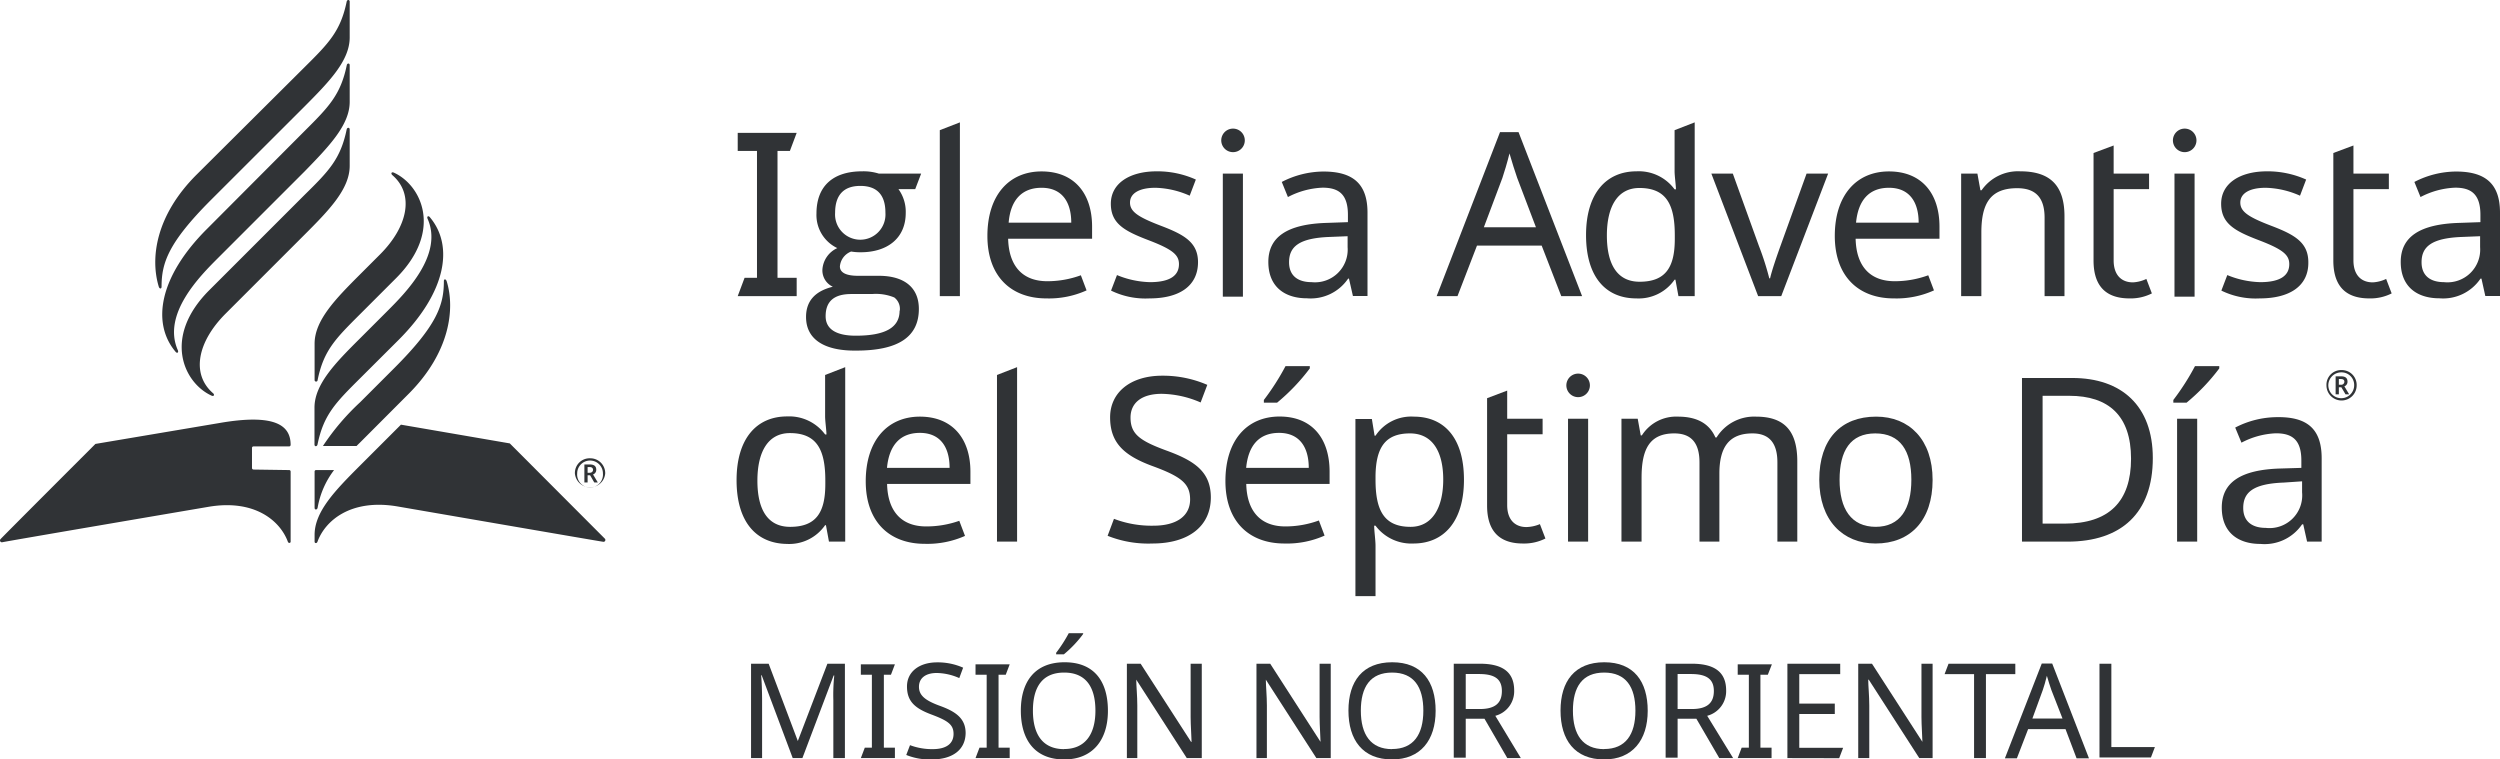 <svg xmlns="http://www.w3.org/2000/svg" width="240.001" height="72.911" viewBox="0 0 240.001 72.911">
  <g id="mno" transform="translate(0.001 -0.003)">
    <g id="ES">
      <path id="Caminho_5018" data-name="Caminho 5018" d="M70.82,28.43l.66-1.76h1.19V14.49H70.82V12.76h5.66l-.65,1.73H74.64V26.67h1.84v1.76Z" fill="#303336"/>
      <path id="Caminho_5019" data-name="Caminho 5019" d="M77.38,30.43c0-1.52.86-2.48,2.57-2.9a1.73,1.73,0,0,1-1-1.65,2.44,2.44,0,0,1,1.43-2.06,3.51,3.51,0,0,1-2-3.31c0-2.75,1.71-4.06,4.38-4.06a4.9,4.9,0,0,1,1.61.22h4.06l-.57,1.49H86.25a3.7,3.7,0,0,1,.7,2.28c0,2.44-1.77,3.78-4.32,3.78a5.2,5.2,0,0,1-.92-.07,1.68,1.68,0,0,0-1.08,1.43c0,.59.59.9,1.74.9h2c2.37,0,3.84,1.07,3.84,3.18,0,2.7-2,4-6,4C79.4,33.7,77.38,32.75,77.38,30.43Zm9-.6a1.38,1.38,0,0,0-.53-1.27,4.62,4.62,0,0,0-2.13-.33h-2c-1.65,0-2.46.7-2.46,2.13,0,1.23,1,1.87,2.89,1.87,2.85,0,4.21-.79,4.21-2.4ZM85,20.42c0-1.71-.81-2.57-2.41-2.57s-2.42.88-2.42,2.59a2.42,2.42,0,1,0,4.83,0Z" fill="#303336"/>
      <path id="Caminho_5020" data-name="Caminho 5020" d="M90.22,28.43V12.5l1.93-.75V28.43Z" fill="#303336"/>
      <path id="Caminho_5021" data-name="Caminho 5021" d="M104.84,21.76v1.16H96.78c.07,2.66,1.41,4.08,3.76,4.08a9.373,9.373,0,0,0,3.222-.571l.548,1.451a8.75,8.75,0,0,1-3.86.77c-3.36,0-5.66-2.09-5.66-6s2.08-6.19,5.2-6.19S104.84,18.55,104.84,21.76Zm-8-.38h6c0-2-.9-3.35-2.85-3.35S97,19.28,96.83,21.38Z" fill="#303336"/>
      <path id="Caminho_5022" data-name="Caminho 5022" d="M110.35,28.65a7.51,7.51,0,0,1-3.69-.75l.57-1.49a8.83,8.83,0,0,0,3.16.68c2,0,2.79-.68,2.79-1.73,0-.88-.6-1.41-2.9-2.29s-3.64-1.58-3.64-3.51,1.77-3.11,4.41-3.11a9,9,0,0,1,3.75.79l-.59,1.55a8.56,8.56,0,0,0-3.29-.76c-1.58,0-2.44.55-2.44,1.42s.77,1.39,3,2.24,3.53,1.6,3.53,3.49C115,27.46,113.22,28.65,110.35,28.65Z" fill="#303336"/>
      <path id="Caminho_5023" data-name="Caminho 5023" d="M119.5,13.48a1.13,1.13,0,1,1-1.13-1.13A1.13,1.13,0,0,1,119.5,13.48Zm-.18,15h-1.93V16.67h1.93Z" fill="#303336"/>
      <path id="Caminho_5024" data-name="Caminho 5024" d="M131.28,20.42v8h-1.4l-.38-1.67h-.08a4.34,4.34,0,0,1-3.95,1.89c-2.13,0-3.71-1.1-3.71-3.49s1.8-3.64,5.64-3.75l2-.07v-.7c0-2-.9-2.61-2.44-2.61a7.79,7.79,0,0,0-3.32.9l-.59-1.45a8.79,8.79,0,0,1,4-1C129.92,16.47,131.28,17.68,131.28,20.42Zm-3.64,2.33c-2.94.11-3.89.94-3.89,2.43,0,1.32.88,1.91,2.16,1.91a3.14,3.14,0,0,0,3.46-3.36V22.68Z" fill="#303336"/>
      <path id="Caminho_5025" data-name="Caminho 5025" d="M148,23.58h-6.21l-1.87,4.85h-2L144,12.69h1.78l6.1,15.74h-2Zm-2.35-6.5c-.13-.35-.59-1.8-.74-2.35-.22.9-.51,1.85-.68,2.35l-1.78,4.74h5Z" fill="#303336"/>
      <path id="Caminho_5026" data-name="Caminho 5026" d="M152.26,22.57c0-4,1.93-6.12,4.85-6.12a4.26,4.26,0,0,1,3.65,1.73h.13c0-.37-.13-1.29-.13-1.73V12.5l1.93-.75V28.43h-1.56l-.29-1.58h-.08a4.19,4.19,0,0,1-3.67,1.8C154.17,28.65,152.26,26.61,152.26,22.57Zm8.52.37v-.35c0-2.92-.79-4.54-3.4-4.54-2.09,0-3.12,1.78-3.12,4.56s1,4.44,3.14,4.44C159.88,27.05,160.78,25.69,160.78,22.94Z" fill="#303336"/>
      <path id="Caminho_5027" data-name="Caminho 5027" d="M164.29,16.67h2.06l2.5,6.93a27,27,0,0,1,1,3.12h.08c.16-.73.66-2.18,1-3.12l2.5-6.93h2.07L171,28.43h-2.22Z" fill="#303336"/>
      <path id="Caminho_5028" data-name="Caminho 5028" d="M186.19,21.76v1.16h-8.05c.06,2.66,1.4,4.08,3.75,4.08a9.373,9.373,0,0,0,3.222-.571l.548,1.451a8.72,8.72,0,0,1-3.86.77c-3.36,0-5.66-2.09-5.66-6s2.08-6.19,5.2-6.19S186.19,18.55,186.19,21.76Zm-8-.38h6c0-2-.9-3.35-2.85-3.35s-2.96,1.25-3.16,3.35Z" fill="#303336"/>
      <path id="Caminho_5029" data-name="Caminho 5029" d="M198.19,20.77v7.66h-1.91V20.9c0-1.89-.83-2.83-2.63-2.83-2.61,0-3.44,1.51-3.44,4.26v6.1h-1.94V16.67h1.56l.29,1.6h.11a4.26,4.26,0,0,1,3.71-1.82C196.75,16.45,198.19,17.74,198.19,20.77Z" fill="#303336"/>
      <path id="Caminho_5030" data-name="Caminho 5030" d="M206.05,26.78l.53,1.39a4.5,4.5,0,0,1-2.15.48c-1.85,0-3.45-.79-3.45-3.64V14.69l1.93-.72v2.7h3.4v1.49h-3.4V25c0,1.43.77,2.11,1.85,2.11A3.36,3.36,0,0,0,206.05,26.78Z" fill="#303336"/>
      <path id="Caminho_5031" data-name="Caminho 5031" d="M210.86,13.48a1.13,1.13,0,1,1-1.13-1.13,1.13,1.13,0,0,1,1.13,1.13Zm-.18,15h-1.93V16.67h1.93Z" fill="#303336"/>
      <path id="Caminho_5032" data-name="Caminho 5032" d="M216.93,28.65a7.49,7.49,0,0,1-3.68-.75l.57-1.49a8.83,8.83,0,0,0,3.16.68c2,0,2.79-.68,2.79-1.73,0-.88-.6-1.41-2.9-2.29s-3.64-1.58-3.64-3.51,1.77-3.11,4.41-3.11a9.06,9.06,0,0,1,3.75.79l-.59,1.55a8.56,8.56,0,0,0-3.29-.76c-1.58,0-2.44.55-2.44,1.42s.77,1.39,3,2.24,3.53,1.6,3.53,3.49C221.63,27.46,219.81,28.65,216.93,28.65Z" fill="#303336"/>
      <path id="Caminho_5033" data-name="Caminho 5033" d="M229.07,26.78l.53,1.39a4.5,4.5,0,0,1-2.15.48c-1.85,0-3.45-.79-3.45-3.64V14.69l1.93-.72v2.7h3.4v1.49h-3.4V25c0,1.43.77,2.11,1.85,2.11A3.36,3.36,0,0,0,229.07,26.78Z" fill="#303336"/>
      <path id="Caminho_5034" data-name="Caminho 5034" d="M240,20.42v8h-1.41l-.37-1.67h-.09a4.33,4.33,0,0,1-3.95,1.89c-2.13,0-3.71-1.1-3.71-3.49s1.8-3.64,5.65-3.75l2-.07v-.7c0-2-.9-2.61-2.43-2.61a7.79,7.79,0,0,0-3.32.9l-.59-1.45a8.79,8.79,0,0,1,4-1C238.64,16.47,240,17.68,240,20.42Zm-3.64,2.33c-2.94.11-3.89.94-3.89,2.43,0,1.32.88,1.91,2.15,1.91a3.14,3.14,0,0,0,3.47-3.36V22.68Z" fill="#303336"/>
      <path id="Caminho_5035" data-name="Caminho 5035" d="M70.71,46.1c0-4,1.93-6.12,4.85-6.12a4.29,4.29,0,0,1,3.65,1.73h.13c0-.37-.13-1.29-.13-1.73V36l1.93-.75V52H79.58l-.29-1.58h-.08a4.19,4.19,0,0,1-3.67,1.8C72.62,52.18,70.71,50.14,70.71,46.1Zm8.52.38v-.35c0-2.92-.79-4.55-3.4-4.55-2.09,0-3.12,1.78-3.12,4.57s1,4.43,3.14,4.43c2.48,0,3.38-1.36,3.38-4.1Z" fill="#303336"/>
      <path id="Caminho_5036" data-name="Caminho 5036" d="M93.16,45.29v1.17h-8c.06,2.65,1.4,4.08,3.75,4.08A9.43,9.43,0,0,0,92.09,50l.55,1.45a8.91,8.91,0,0,1-3.87.76c-3.35,0-5.66-2.08-5.66-6S85.2,40,88.31,40,93.16,42.09,93.16,45.29Zm-8-.37h6c0-2-.9-3.36-2.85-3.36s-2.96,1.25-3.16,3.36Z" fill="#303336"/>
      <path id="Caminho_5037" data-name="Caminho 5037" d="M95.71,52V36l1.93-.75V52Z" fill="#303336"/>
      <path id="Caminho_5038" data-name="Caminho 5038" d="M110.63,52.18a10.52,10.52,0,0,1-4.3-.74l.61-1.63a10.08,10.08,0,0,0,3.78.66c2.33,0,3.53-1,3.53-2.52s-.85-2.2-3.68-3.23c-2.68-1-4-2.22-4-4.65s2-4,5-4a10.68,10.68,0,0,1,4.33.88l-.64,1.69a9.71,9.71,0,0,0-3.73-.83c-2,0-3,.92-3,2.28,0,1.58.88,2.22,3.43,3.16,2.76,1,4.28,2.06,4.28,4.52C116.23,50.56,114.06,52.18,110.63,52.18Z" fill="#303336"/>
      <path id="Caminho_5039" data-name="Caminho 5039" d="M127.64,45.29v1.17h-8c.06,2.65,1.4,4.08,3.75,4.08a9.373,9.373,0,0,0,3.222-.571l.548,1.451a8.87,8.87,0,0,1-3.86.76c-3.36,0-5.66-2.08-5.66-6s2.08-6.19,5.2-6.19S127.64,42.09,127.64,45.29Zm-8-.37h6c0-2-.9-3.36-2.85-3.36s-2.96,1.25-3.16,3.36Zm6.1-9.55a19.109,19.109,0,0,1-3.14,3.29h-1.27V38.4a23.12,23.12,0,0,0,2.08-3.25h2.33Z" fill="#303336"/>
      <path id="Caminho_5040" data-name="Caminho 5040" d="M140.54,46.06c0,4-1.93,6.12-4.85,6.12a4.29,4.29,0,0,1-3.64-1.71h-.13c0,.51.13,1.38.13,1.93v4.83h-1.93v-17h1.58l.26,1.6h.09A4.1,4.1,0,0,1,135.72,40C138.61,40,140.54,42,140.54,46.06Zm-8.49-.37v.37c0,2.9.79,4.52,3.36,4.52,2.13,0,3.14-1.91,3.14-4.54s-1-4.43-3.19-4.43c-2.36,0-3.27,1.33-3.31,4.08Z" fill="#303336"/>
      <path id="Caminho_5041" data-name="Caminho 5041" d="M147.83,50.32l.53,1.38a4.54,4.54,0,0,1-2.16.48c-1.84,0-3.44-.79-3.44-3.64V38.23l1.93-.73v2.7h3.4v1.49h-3.4V48.5c0,1.42.77,2.1,1.84,2.1a3.58,3.58,0,0,0,1.3-.28Z" fill="#303336"/>
      <path id="Caminho_5042" data-name="Caminho 5042" d="M152.63,37a1.13,1.13,0,1,1-1.13-1.13A1.13,1.13,0,0,1,152.63,37Zm-.17,15h-1.93V40.2h1.93Z" fill="#303336"/>
      <path id="Caminho_5043" data-name="Caminho 5043" d="M172.54,44.3V52h-1.91V44.39c0-1.84-.77-2.78-2.39-2.78-2.28,0-3.18,1.36-3.18,3.86V52h-1.91V44.39c0-1.84-.77-2.78-2.42-2.78-2.37,0-3.14,1.51-3.14,4.25V52h-1.93V40.2h1.56l.29,1.6h.11a3.89,3.89,0,0,1,3.46-1.8c1.8,0,3,.64,3.6,2h.11a4.24,4.24,0,0,1,3.78-2C171.22,40,172.54,41.28,172.54,44.3Z" fill="#303336"/>
      <path id="Caminho_5044" data-name="Caminho 5044" d="M180.05,52.18c-3.12,0-5.4-2.21-5.4-6.12S176.73,40,180.11,40c3.18,0,5.42,2.2,5.42,6.08S183.4,52.18,180.05,52.18Zm0-1.6c2.37,0,3.44-1.73,3.44-4.52s-1.07-4.45-3.46-4.45-3.43,1.66-3.43,4.45,1.1,4.52,3.49,4.52Z" fill="#303336"/>
      <path id="Caminho_5045" data-name="Caminho 5045" d="M198.48,52h-4.37V36.29h4.83c4.72,0,7.73,2.66,7.73,7.69C206.67,49.26,203.64,52,198.48,52Zm.17-14h-2.56V50.27h2.13c4.23,0,6.36-2.1,6.36-6.23S202.43,38,198.65,38Z" fill="#303336"/>
      <path id="Caminho_5046" data-name="Caminho 5046" d="M213.05,35.37a19.109,19.109,0,0,1-3.14,3.29h-1.27V38.4a23.118,23.118,0,0,0,2.08-3.25h2.33ZM209,52V40.2h1.93V52Z" fill="#303336"/>
      <path id="Caminho_5047" data-name="Caminho 5047" d="M222.88,44v8h-1.4l-.37-1.66H221a4.35,4.35,0,0,1-4,1.88c-2.13,0-3.71-1.09-3.71-3.49s1.8-3.64,5.64-3.75l2-.06v-.71c0-2-.9-2.61-2.44-2.61a7.71,7.71,0,0,0-3.31.9l-.6-1.45a8.79,8.79,0,0,1,4-1C221.52,40,222.88,41.21,222.88,44Zm-3.64,2.33c-2.94.11-3.89.94-3.89,2.44,0,1.31.88,1.91,2.16,1.91A3.14,3.14,0,0,0,221,47.27V46.21Z" fill="#303336"/>
      <path id="Caminho_5048" data-name="Caminho 5048" d="M223.34,37a1.41,1.41,0,0,1,1.45-1.47A1.43,1.43,0,0,1,226.24,37a1.45,1.45,0,1,1-2.9,0ZM226,37a1.21,1.21,0,0,0-1.23-1.25A1.24,1.24,0,1,0,226,37Zm-1.78-.87h.51c.44,0,.63.17.63.52a.46.46,0,0,1-.3.44l.46.77h-.35l-.4-.68h-.24v.68h-.31Zm.51.81a.3.3,0,0,0,.33-.29c0-.17-.11-.26-.33-.26h-.2v.55Z" fill="#303336"/>
      <path id="Caminho_5049" data-name="Caminho 5049" d="M34.56,30.17c-2.35,2.35-3.49,3.47-4.07,6.32a.145.145,0,1,1-.29,0V33c0-2.24,2-4.29,4.37-6.66l1.91-1.91c2.67-2.67,3.32-5.77,1.19-7.61-.18-.16-.09-.35.15-.24,2.65,1.21,4.74,5.6.19,10.14Zm-4.37,9v3.51c0,.21.24.21.29,0,.58-2.85,1.72-4,4.07-6.34l3.72-3.71c4.55-4.55,5.33-9,3-11.77-.15-.19-.32-.08-.22.15,1.53,3.46-2.14,7.13-3.88,8.87l-2.63,2.63c-2.36,2.35-4.35,4.39-4.35,6.63ZM20.11,27.84c-4.55,4.54-2.46,8.93.19,10.14.23.11.33-.08.15-.23-2.13-1.85-1.48-4.94,1.19-7.62l7.56-7.56c2.37-2.37,4.37-4.41,4.37-6.65V12.43c0-.21-.25-.21-.29,0-.59,2.85-1.72,4-4.07,6.31ZM33.57,9.78V6.26c0-.21-.24-.21-.28,0-.59,2.85-1.72,4-4.07,6.34L19.85,22c-4.55,4.55-5.33,9-3,11.77.15.19.32.08.22-.15-1.53-3.46,2.13-7.12,3.88-8.87l8.28-8.28C31.58,14.06,33.57,12,33.57,9.78Zm-14.71,7c-3.91,3.91-4.45,8-3.62,10.74.07.23.27.24.27,0,0-2.26.63-4.21,4.77-8.35l8.92-8.91c2.37-2.38,4.37-4.42,4.37-6.66V.16c0-.21-.25-.21-.29,0-.59,2.85-1.73,4-4.07,6.32Zm5.47,28.3a.15.15,0,0,1-.14-.15V43a.14.14,0,0,1,.14-.14h3.43a.15.15,0,0,0,.14-.15c0-1.81-1.38-3.05-6.88-2.09l-11.86,2s-9,9-9.1,9.13a.18.18,0,0,0,.16.31C.38,52,20,48.66,20,48.66,24.44,47.9,26.89,50,27.63,52c.06.18.27.15.27,0V45.27a.14.14,0,0,0-.14-.14Zm14.16-4.31-3.92,3.92c-2.38,2.38-4.37,4.42-4.37,6.66V52c0,.17.21.2.28,0,.73-2,3.18-4.14,7.67-3.38,0,0,19.57,3.38,19.73,3.39a.18.18,0,0,0,.17-.31l-9.11-9.13ZM42.88,27c-.08-.23-.27-.24-.27,0,0,2.26-.63,4.21-4.77,8.35l-3.27,3.27A23,23,0,0,0,31,42.82h3.23c.12-.13.25-.25.38-.38l4.69-4.7C43.16,33.83,43.71,29.69,42.88,27ZM30.2,48.75c0,.22.24.22.29,0a8.31,8.31,0,0,1,1.58-3.62H30.34a.14.14,0,0,0-.14.14Z" fill="#303336"/>
      <path id="Caminho_5050" data-name="Caminho 5050" d="M55.19,45.45A1.41,1.41,0,0,1,56.65,44a1.43,1.43,0,0,1,1.45,1.45,1.46,1.46,0,0,1-2.91,0Zm2.69,0a1.235,1.235,0,1,0-2.47,0,1.24,1.24,0,1,0,2.47,0Zm-1.78-.86h.51c.43,0,.63.17.63.51a.46.46,0,0,1-.31.45l.46.77h-.34l-.4-.69h-.24v.69H56.1Zm.5.8c.21,0,.33-.12.33-.28s-.1-.27-.33-.27h-.19v.55Z" fill="#303336"/>
    </g>
    <g id="Layer_3" data-name="Layer 3">
      <path id="Caminho_5051" data-name="Caminho 5051" d="M73.12,64.83h-.05c.05.52.09,1.49.09,2.45v5.5H72.1V63.72h1.69l2.8,7.42h0l2.84-7.42h1.68v9.06H80V67.21a17.884,17.884,0,0,1,.09-2.36h-.06l-3,7.93H76.1Z" fill="#303336"/>
      <path id="Caminho_5052" data-name="Caminho 5052" d="M82.64,72.78l.38-1h.68v-7H82.64v-1h3.27l-.38,1h-.68v7h1.06v1Z" fill="#303336"/>
      <path id="Caminho_5053" data-name="Caminho 5053" d="M89.44,72.91A6,6,0,0,1,87,72.48l.36-.94a6,6,0,0,0,2.18.38c1.35,0,2-.56,2-1.46S91,69.19,89.4,68.59s-2.33-1.28-2.33-2.69,1.18-2.31,2.89-2.31a6,6,0,0,1,2.5.51l-.37,1a5.52,5.52,0,0,0-2.16-.49c-1.13,0-1.71.54-1.71,1.32s.51,1.29,2,1.83,2.48,1.19,2.48,2.62C92.68,72,91.42,72.91,89.44,72.91Z" fill="#303336"/>
      <path id="Caminho_5054" data-name="Caminho 5054" d="M93.65,72.78l.38-1h.69v-7H93.65v-1h3.28l-.38,1h-.69v7h1.07v1Z" fill="#303336"/>
      <path id="Caminho_5055" data-name="Caminho 5055" d="M102.16,72.91C99.32,72.91,98,71,98,68.22s1.35-4.64,4.2-4.64,4.16,1.84,4.16,4.66S104.88,72.91,102.16,72.91Zm0-1c2,0,3-1.4,3-3.68s-.92-3.66-3-3.66-3,1.37-3,3.66.95,3.69,3,3.69Zm1.79-11a11.08,11.08,0,0,1-1.82,1.91h-.74v-.15a13.751,13.751,0,0,0,1.21-1.88H104Z" fill="#303336"/>
      <path id="Caminho_5056" data-name="Caminho 5056" d="M113.93,72.78l-4.85-7.53h0c0,.6.1,1.54.1,2.47v5.06h-1V63.72h1.32l4.84,7.5h.05c0-.41-.09-1.56-.09-2.39V63.72h1.07v9.06Z" fill="#303336"/>
      <path id="Caminho_5057" data-name="Caminho 5057" d="M126.37,72.78l-4.85-7.53h0c0,.6.1,1.54.1,2.47v5.06h-1V63.72h1.32l4.83,7.5h0c0-.41-.09-1.56-.09-2.39V63.72h1.07v9.06Z" fill="#303336"/>
      <path id="Caminho_5058" data-name="Caminho 5058" d="M133.64,72.91c-2.83,0-4.19-1.88-4.19-4.69s1.36-4.64,4.2-4.64,4.17,1.84,4.17,4.66S136.37,72.91,133.64,72.91Zm0-1c2.06,0,3-1.4,3-3.68s-.91-3.66-3-3.66-3,1.37-3,3.66.95,3.69,3,3.69Z" fill="#303336"/>
      <path id="Caminho_5059" data-name="Caminho 5059" d="M145.36,66.29a2.43,2.43,0,0,1-1.81,2.43L146,72.78h-1.3L142.51,69h-1.8v3.74h-1.15V63.72h2.5C144.31,63.72,145.36,64.57,145.36,66.29Zm-4.65-1.58v3.36h1.35c1.48,0,2.12-.58,2.12-1.73s-.69-1.63-2.18-1.63Z" fill="#303336"/>
      <path id="Caminho_5060" data-name="Caminho 5060" d="M154,72.91c-2.83,0-4.19-1.88-4.19-4.69s1.36-4.64,4.2-4.64,4.17,1.84,4.17,4.66S156.71,72.91,154,72.91Zm0-1c2.06,0,3-1.4,3-3.68s-.91-3.66-3-3.66-3,1.37-3,3.66.94,3.69,3,3.69Z" fill="#303336"/>
      <path id="Caminho_5061" data-name="Caminho 5061" d="M165.71,66.29a2.44,2.44,0,0,1-1.82,2.43l2.49,4.06h-1.33L162.85,69h-1.8v3.74H159.9V63.72h2.51C164.65,63.72,165.71,64.57,165.71,66.29Zm-4.66-1.58v3.36h1.36c1.47,0,2.12-.58,2.12-1.73s-.7-1.63-2.19-1.63Z" fill="#303336"/>
      <path id="Caminho_5062" data-name="Caminho 5062" d="M166.82,72.78l.38-1h.69v-7h-1.07v-1h3.28l-.39,1H169v7h1.07v1Z" fill="#303336"/>
      <path id="Caminho_5063" data-name="Caminho 5063" d="M171.59,72.78V63.72h5.07v1h-3.93v2.83h3.41v1h-3.41v3.24h4.21l-.38,1Z" fill="#303336"/>
      <path id="Caminho_5064" data-name="Caminho 5064" d="M184.25,72.78l-4.85-7.53h-.05c0,.6.1,1.54.1,2.47v5.06h-1.06V63.72h1.32l4.84,7.5h0c0-.41-.09-1.56-.09-2.39V63.72h1.07v9.06Z" fill="#303336"/>
      <path id="Caminho_5065" data-name="Caminho 5065" d="M189.51,72.78V64.72h-2.83l.38-1h6.41v1h-2.82v8.06Z" fill="#303336"/>
      <path id="Caminho_5066" data-name="Caminho 5066" d="M198.29,70H194.7l-1.08,2.8h-1.15l3.54-9.1h1l3.53,9.1h-1.19Zm-1.36-3.76c-.07-.21-.34-1-.43-1.36-.12.52-.29,1.07-.39,1.36l-1,2.74H198Z" fill="#303336"/>
      <path id="Caminho_5067" data-name="Caminho 5067" d="M201.55,63.72h1.14v8h4.18l-.38,1h-4.94Z" fill="#303336"/>
    </g>
  </g>
</svg>
